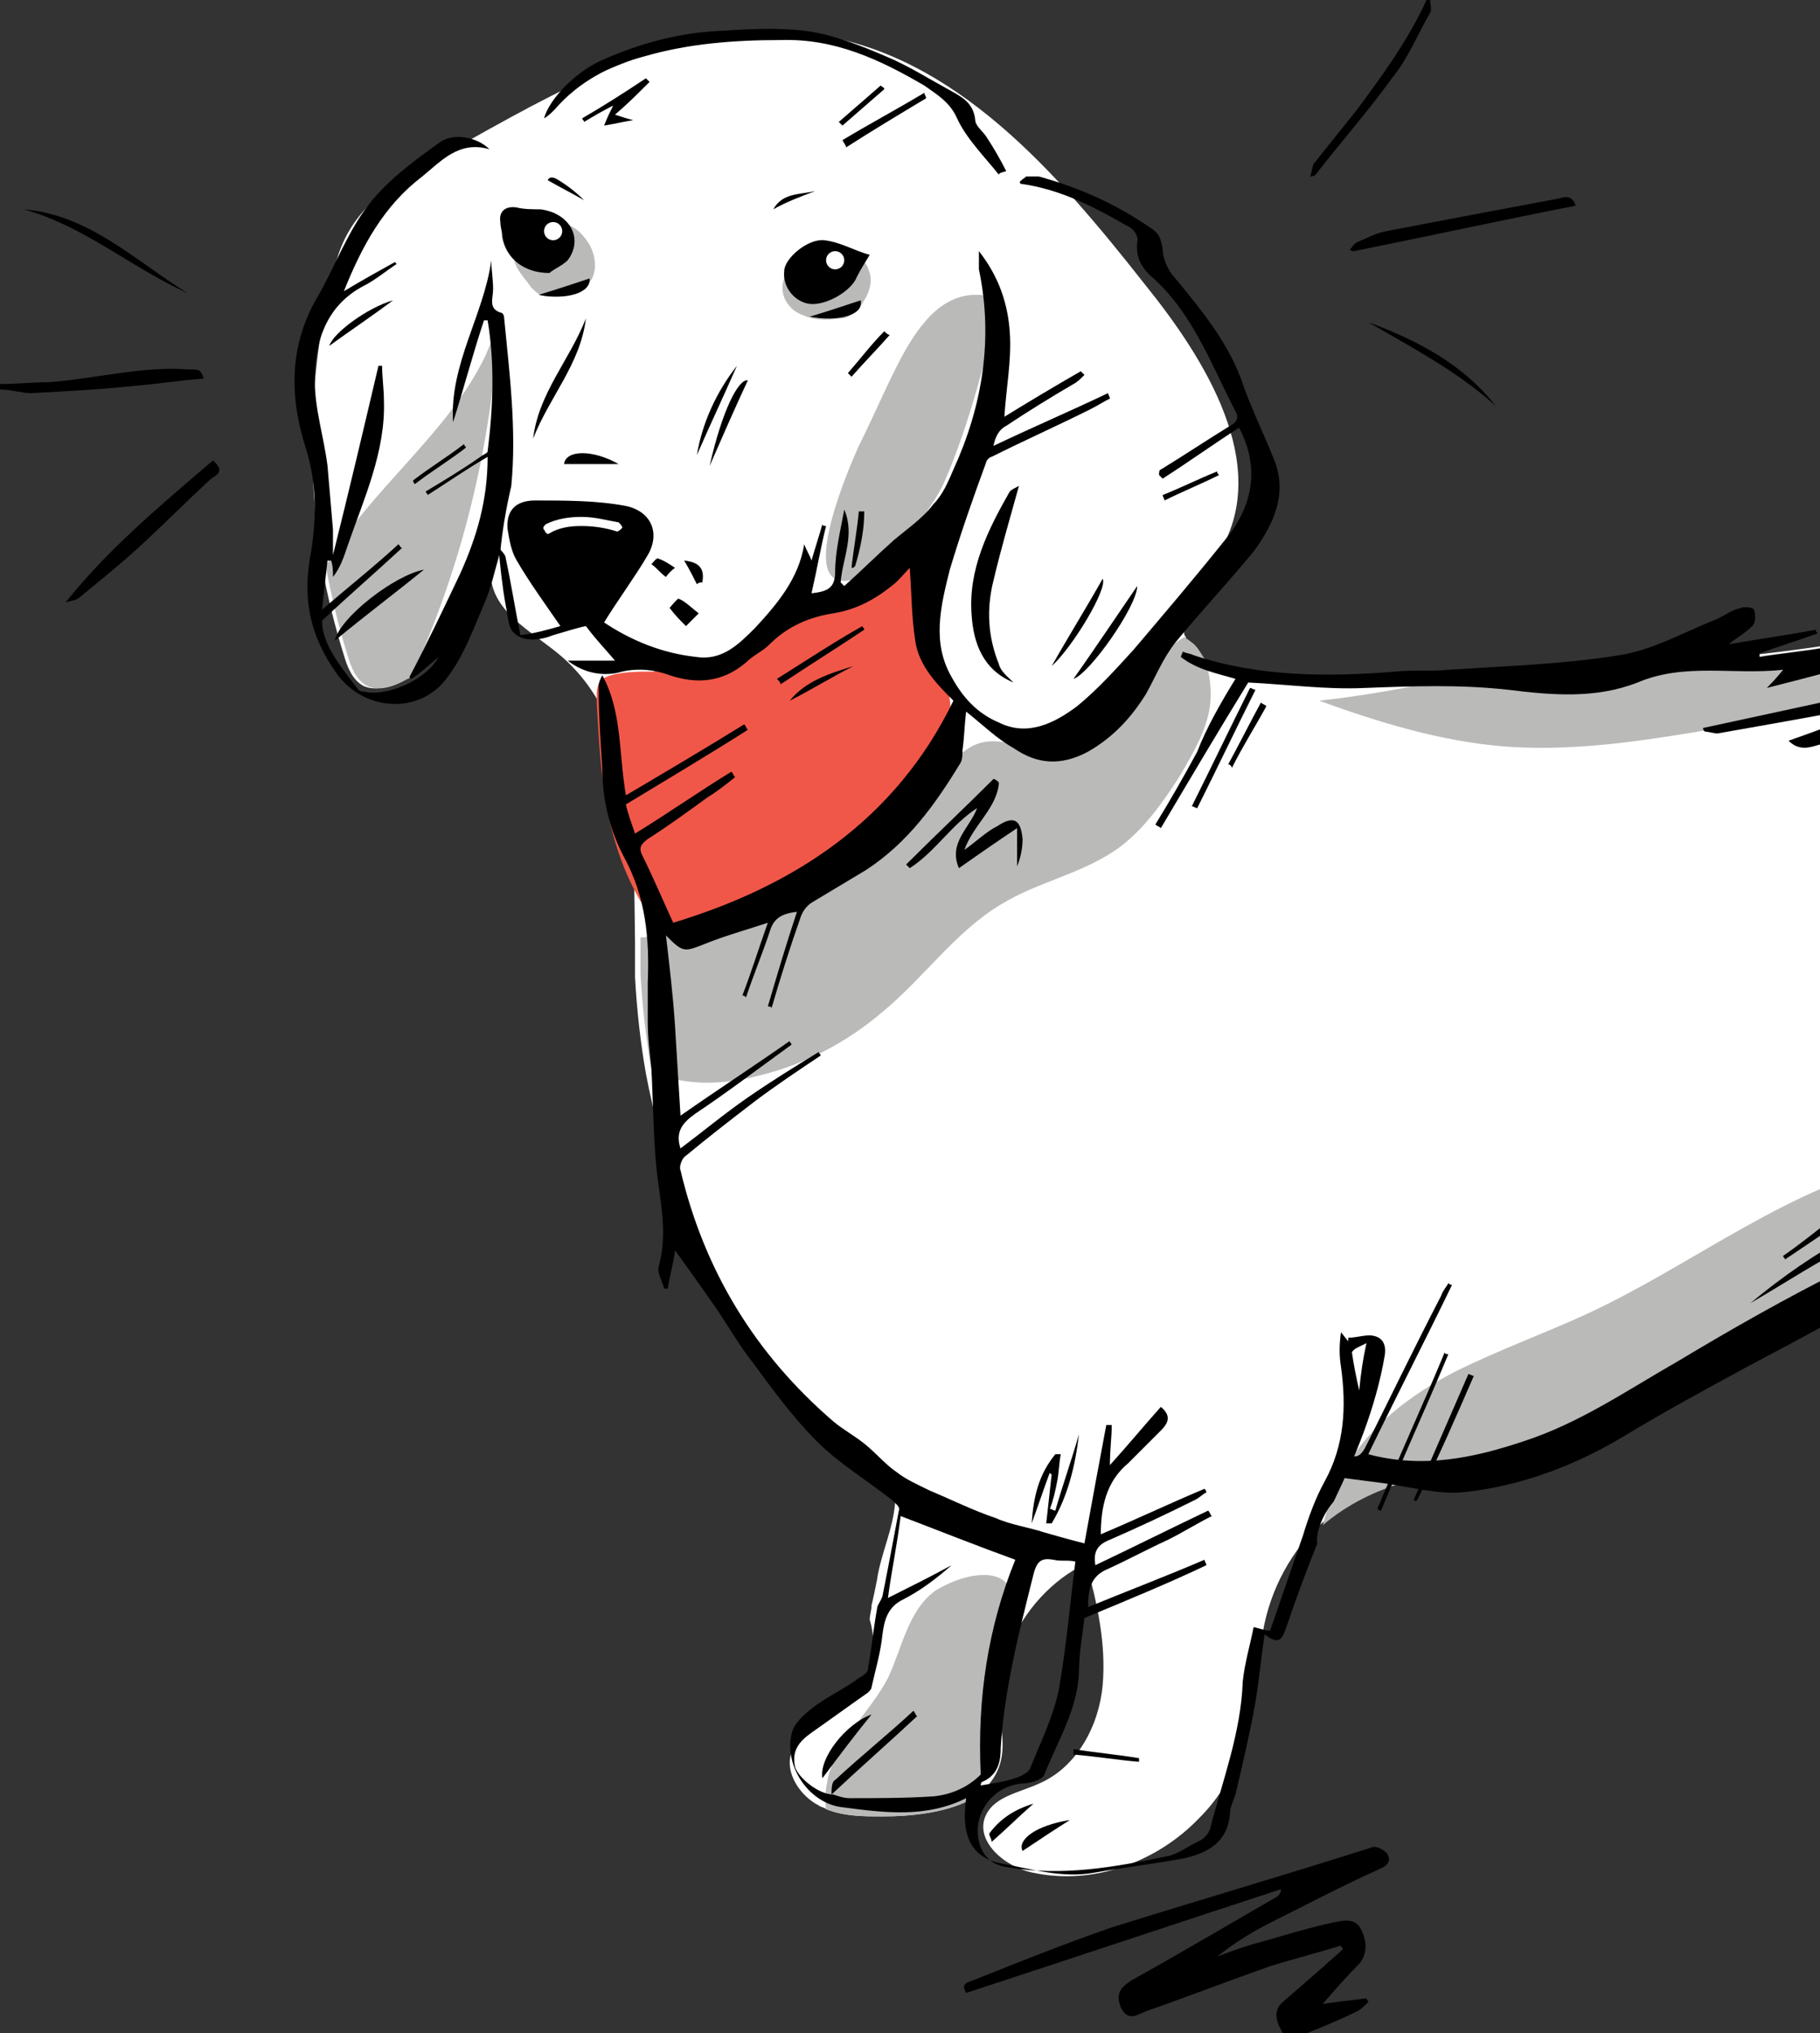 <svg width="137" height="153" viewBox="0 0 137 153" fill="none" xmlns="http://www.w3.org/2000/svg">
<rect x="0" y="0" width="137" height="153" fill="#333333" stroke="none"/>
<g clip-path="url(#clip0_13486_825)">
<path d="M258.041 52.46C251.193 60.541 242.701 69.308 232.155 68.623C217.363 67.801 209.693 49.583 195.722 44.241C192.435 43.009 188.874 42.598 185.313 42.324C181.889 42.05 178.465 42.05 175.041 42.187C172.438 42.324 169.836 42.461 167.234 42.872C158.742 43.967 150.524 46.296 142.169 47.803C131.623 49.72 120.94 50.405 110.257 50.679C105.6 50.816 100.806 50.816 96.149 50.953C94.232 50.953 91.903 50.679 90.397 49.583C89.986 49.309 89.575 48.898 89.438 48.351C89.301 48.214 89.301 47.94 89.164 47.803C88.616 45.474 90.671 43.419 91.903 41.365C95.601 34.927 90.808 27.12 86.151 21.367C79.576 13.011 71.906 4.108 61.36 2.601C52.184 1.232 43.418 6.026 35.337 10.546C30.954 13.011 26.708 14.792 25.338 19.586C23.284 26.983 23.01 34.927 24.243 42.598C24.654 44.926 25.201 47.118 25.886 49.309C26.16 50.268 26.571 51.227 27.393 51.638C28.352 52.049 29.447 51.638 30.406 51.09C30.543 51.09 30.543 50.953 30.68 50.953C33.419 49.172 35.611 46.707 36.98 43.694C37.391 46.296 40.268 47.666 42.322 49.446C48.075 54.514 47.664 63.007 47.801 70.814C47.801 71.773 47.801 72.595 47.801 73.554C47.938 76.019 48.212 78.485 48.623 80.814C50.951 93.141 57.662 104.647 67.524 112.454C67.524 112.591 67.387 112.728 67.387 113.002C67.25 115.057 66.291 116.975 66.017 118.892C65.88 119.577 65.743 120.262 65.606 120.81C65.606 121.221 65.469 121.495 65.469 121.906C66.154 124.097 65.469 126.837 63.689 128.343C62.182 129.576 60.127 130.124 59.58 131.905C59.032 133.411 60.264 135.192 61.634 135.877C61.771 136.014 62.045 136.014 62.182 136.151C63.552 136.699 64.921 136.699 66.428 136.699C68.619 136.699 71.085 136.425 73.002 135.466C73.961 134.918 74.783 134.096 75.194 133.001C75.742 131.494 75.331 129.987 75.194 128.343C75.194 128.206 75.194 128.07 75.194 127.933C75.194 126.563 75.468 125.193 76.015 123.823C77.111 121.221 79.166 118.892 81.768 117.659C82.59 120.673 83.275 123.686 83.001 126.837C82.727 129.85 81.083 133.001 78.207 134.233C76.7 134.918 74.92 135.192 74.235 136.562C73.276 138.48 75.605 140.534 77.796 140.945C82.316 141.904 87.109 140.123 90.26 136.836C90.945 136.151 91.492 135.466 92.04 134.644L94.916 123.96C95.19 120.81 96.56 117.659 98.751 115.331C102.587 111.496 107.654 110.4 112.859 110.263C112.859 110.263 114.365 110.263 115.461 110.263C119.296 107.66 123.268 105.743 127.651 103.688C131.075 101.086 134.499 99.031 138.745 97.25C138.882 97.113 139.019 97.113 139.293 97.113C140.252 96.018 141.211 94.922 142.306 93.826C148.333 88.621 157.098 88.21 165.042 88.895C171.069 89.306 177.232 90.265 183.122 91.497C186.82 92.319 190.518 93.141 194.079 94.237C195.449 94.648 196.955 95.059 197.777 96.291C197.914 96.566 198.051 96.702 198.188 96.976C198.599 97.935 198.599 98.894 198.462 99.853C198.051 105.606 195.038 111.085 190.244 114.372C189.148 115.194 187.642 116.427 188.326 117.659C188.463 118.07 188.874 118.344 189.285 118.618C192.572 120.399 196.818 119.44 199.557 117.112C202.434 114.783 203.94 111.222 205.036 107.66C205.584 105.88 206.132 103.825 207.912 103.003C208.049 103.003 208.186 102.866 208.186 102.866C209.556 102.455 211.062 103.003 212.295 103.825C216.815 106.839 218.596 113.413 216.404 118.344C215.856 119.44 215.171 120.536 215.034 121.769C214.761 125.604 220.787 127.111 223.663 124.645C226.539 122.043 226.95 117.796 227.224 113.961C227.224 113.276 227.361 112.454 227.361 111.77C227.635 106.839 227.909 101.907 228.32 96.976C228.32 96.291 228.457 95.47 228.183 94.785C227.635 92.593 225.307 91.361 223.526 89.991C218.048 85.745 216.541 78.348 215.445 71.499C215.308 70.951 215.171 70.266 215.171 69.582C215.171 68.897 215.308 68.349 215.993 68.349C217.226 68.212 218.459 68.897 219.691 69.445C227.361 73.417 236.675 75.198 244.756 72.184C253.111 69.582 259.548 61.089 258.041 52.46Z" fill="white"/>
<path d="M37.528 24.383C36.98 33.56 34.789 42.6 30.954 50.956C30.817 50.956 30.817 51.093 30.68 51.093C29.721 51.641 28.625 52.052 27.667 51.641C26.845 51.23 26.434 50.271 26.16 49.312C25.475 47.12 24.927 44.792 24.517 42.6C27.804 36.847 33.693 32.738 36.569 26.711L37.528 24.383Z" fill="#BABAB9"/>
<path d="M70.948 36.574C71.632 35.067 72.18 33.56 72.728 31.917C73.55 29.314 74.372 26.575 74.783 23.972C74.92 23.424 74.92 22.876 74.509 22.465C74.235 22.191 73.824 22.191 73.413 22.191C71.906 22.191 70.674 23.013 69.715 24.109C68.756 25.205 68.071 26.438 67.386 27.807C66.428 29.725 65.606 31.643 64.647 33.56C63.962 35.067 60.401 43.285 63.278 43.696C66.017 44.107 69.989 38.491 70.948 36.574Z" fill="#BABAB9"/>
<path d="M91.081 53.146C90.807 55.064 89.712 56.845 88.753 58.488C87.52 60.406 86.151 62.324 84.37 63.693C81.631 65.748 78.207 66.296 75.33 68.077C71.906 70.131 69.578 73.556 66.428 76.158C63.688 78.487 60.538 80.13 57.114 80.952C54.512 81.637 51.636 81.774 49.17 80.678C49.17 80.678 49.033 80.678 49.033 80.541C48.622 78.076 48.348 75.747 48.211 73.282C48.211 72.323 48.211 71.501 48.211 70.542C48.348 70.542 48.348 70.542 48.485 70.542C53.416 69.583 58.347 68.487 62.73 66.159C65.058 64.926 67.249 63.145 68.893 61.091C70.126 59.584 71.085 57.53 72.728 56.434C74.646 55.064 76.426 56.297 78.481 56.297C81.083 56.297 83 54.516 84.507 52.599C85.877 50.955 87.246 49.037 89.164 47.941C89.301 48.078 89.575 48.215 89.712 48.352C90.123 48.626 90.397 49.174 90.67 49.585C91.081 50.681 91.218 51.914 91.081 53.146Z" fill="#BABAB9"/>
<path d="M76.289 120.949C76.289 121.908 76.152 122.866 76.015 123.825C75.742 125.195 75.468 126.565 75.194 127.934C74.92 129.167 74.646 130.263 74.509 131.359C74.235 132.592 74.098 133.961 73.276 135.057C73.139 135.194 73.139 135.331 73.002 135.468C71.222 136.427 68.619 136.701 66.428 136.701C65.058 136.701 63.552 136.701 62.182 136.153C62.045 135.331 62.182 134.509 62.319 133.824C63.004 130.948 65.469 128.893 66.839 126.291C67.934 123.962 68.345 121.223 70.4 119.716C72.591 118.346 76.426 117.524 76.289 120.949Z" fill="#BABAB9"/>
<path d="M184.354 88.621C175.999 85.608 166.96 85.608 158.194 85.882C152.442 86.019 146.689 86.293 141.21 87.936C133.403 90.265 126.829 95.47 119.433 98.894C116.146 100.401 112.722 101.634 109.435 103.277C106.285 104.921 103.134 107.25 101.354 110.4C100.532 111.77 99.984 113.277 99.573 114.783C103.271 111.633 108.065 110.674 112.859 110.537C112.859 110.537 114.365 110.537 115.461 110.537C119.296 107.935 123.268 106.017 127.651 103.962C131.075 101.36 134.499 99.305 138.745 97.525C138.882 97.388 139.019 97.388 139.293 97.388C140.252 96.292 141.21 95.196 142.306 94.1C148.333 88.895 157.098 88.484 165.042 89.169C171.069 89.58 177.232 90.539 183.122 91.772C183.669 91.498 184.08 91.087 184.628 90.813C184.902 90.539 185.313 90.265 185.313 89.854C185.587 89.169 184.902 88.895 184.354 88.621Z" fill="#BABAB9"/>
<path d="M45.609 60.404C46.157 63.417 47.116 66.294 48.896 68.896C49.17 69.307 49.581 69.718 49.992 69.992C50.814 70.266 51.773 69.718 52.457 69.307C54.923 67.938 57.936 67.527 60.401 66.157C61.634 65.472 62.73 64.65 63.825 63.691C66.154 61.637 68.345 59.308 70.126 56.843C70.811 56.021 71.359 55.062 71.496 53.966C71.769 52.185 70.811 50.542 70.263 48.898C69.578 46.296 69.989 43.282 69.167 40.68C66.976 42.871 64.647 44.926 61.634 45.748C60.675 46.022 59.58 46.022 58.621 46.57C57.936 46.98 57.525 47.528 56.977 48.076C55.608 49.309 53.69 50.131 51.773 50.405C50.951 50.542 50.129 50.405 49.17 50.542C48.075 50.542 46.568 50.542 45.609 50.953C44.787 51.364 44.924 52.185 44.924 53.007C45.061 55.473 45.198 57.938 45.609 60.404Z" fill="#F15748"/>
<path d="M38.624 18.492C38.487 19.177 38.761 19.999 39.172 20.547C39.446 20.957 39.72 21.231 39.994 21.642C40.131 21.779 40.404 22.053 40.678 22.19C40.952 22.327 41.226 22.327 41.5 22.327C42.596 22.327 43.692 22.053 44.377 21.231C44.65 20.957 44.787 20.41 44.787 19.999C44.787 19.04 44.377 18.218 43.692 17.533C43.007 16.848 42.048 16.574 41.089 16.574" fill="#BABAB9"/>
<path d="M59.58 19.862C59.306 20.41 58.895 20.958 58.895 21.643C58.895 22.601 59.58 23.423 60.401 23.697C61.223 24.108 62.182 24.108 63.141 23.971C63.415 23.971 63.552 23.971 63.825 23.834C64.099 23.697 64.236 23.56 64.51 23.286C65.195 22.601 65.743 21.506 65.469 20.547C65.332 20.136 65.195 19.725 64.784 19.451C64.099 18.903 63.004 19.314 62.182 19.177" fill="#BABAB9"/>
<path d="M0 28.902C1.233 28.902 2.465 28.765 3.698 28.765C7.259 28.491 10.683 27.533 14.244 27.806C15.066 27.806 15.066 27.806 15.34 28.491C13.559 28.628 11.779 28.902 10.135 29.039C7.533 29.313 4.931 29.45 2.328 29.587C1.644 29.587 0.822 29.313 0 29.313C0 29.039 0 29.039 0 28.902Z" fill="black"/>
<path d="M101.628 18.767C101.765 18.63 101.902 18.356 102.176 18.219C102.86 17.945 103.545 17.534 104.367 17.397C108.613 16.575 112.996 15.754 117.379 14.932C117.79 14.795 118.337 14.658 118.611 15.48C112.996 16.575 107.38 17.808 101.902 18.904C101.628 18.904 101.628 18.767 101.628 18.767Z" fill="black"/>
<path d="M16.025 34.656C16.983 35.478 16.299 35.752 15.888 36.026C13.97 37.807 12.19 39.587 10.409 41.231C9.04 42.464 7.533 43.697 6.026 44.929C5.752 45.203 5.342 45.203 4.931 45.34C8.218 41.231 12.19 37.944 16.025 34.656Z" fill="black"/>
<path d="M107.654 0C107.654 0.274 107.791 0.685 107.654 0.959C106.695 2.603 106.011 4.383 104.778 5.89C102.997 8.355 100.943 10.684 99.025 13.149C99.025 13.149 98.888 13.287 98.615 13.287C98.751 13.012 98.751 12.602 98.888 12.328C99.984 10.958 101.08 9.588 102.176 8.218C104.093 5.616 106.011 3.013 107.38 0C107.38 0 107.517 0 107.654 0Z" fill="black"/>
<path d="M1.781 15.754C6.711 16.165 10.135 19.589 14.107 22.055C9.861 20.137 6.3 16.987 1.781 15.754Z" fill="black"/>
<path d="M112.585 30.547C109.709 27.944 106.284 26.164 102.997 24.246C106.695 25.616 110.119 27.396 112.585 30.547Z" fill="black"/>
<path d="M52.594 46.162C52.184 46.573 51.91 46.847 51.636 47.121C51.225 46.71 50.814 46.299 50.403 45.751C50.403 45.751 51.088 44.929 51.088 45.066C51.499 45.203 51.91 45.614 52.594 46.162Z" fill="black"/>
<path d="M50.814 42.736C50.403 43.01 50.129 43.421 50.129 43.421C49.718 43.147 49.444 42.736 49.033 42.462C49.17 42.325 49.444 41.914 49.581 42.051C49.992 42.188 50.403 42.462 50.814 42.736Z" fill="black"/>
<path d="M52.458 43.968C52.184 43.42 51.91 42.872 51.499 42.188C52.868 42.325 53.005 43.009 52.868 43.831C52.731 43.831 52.594 43.831 52.458 43.968Z" fill="black"/>
<path d="M43.966 15.068C43.007 14.52 42.185 14.109 41.226 13.561C41.363 13.287 41.637 13.287 42.048 13.561C42.733 13.972 43.418 14.52 43.966 15.068C44.103 15.068 44.103 15.068 43.966 15.068Z" fill="black"/>
<path d="M175.178 42.324C174.082 43.283 172.849 44.105 171.617 44.79C168.466 46.433 164.905 47.255 161.344 48.214C150.25 50.954 139.019 53.145 127.788 55.063C122.857 55.885 117.926 56.569 112.996 56.159C108.339 55.748 103.819 54.378 99.299 52.734C102.997 52.323 106.695 51.639 110.256 50.817C120.94 50.543 131.623 49.858 142.169 47.94C150.524 46.433 158.879 44.105 167.234 43.009C169.973 42.598 172.575 42.324 175.178 42.324Z" fill="#BABAB9"/>
<path d="M95.327 122.453L95.19 122.864C95.19 122.727 95.327 122.59 95.327 122.453Z" fill="#BABAB9"/>
<path d="M193.942 91.774C189.148 90.13 184.217 89.309 179.15 88.898C175.862 88.624 172.438 88.761 169.151 88.761C164.631 88.898 160.112 89.172 155.592 89.446C153.674 89.583 151.757 89.72 150.113 90.404C146.141 91.911 142.306 93.692 138.608 95.609C134.499 97.664 130.39 99.993 126.281 102.458C122.446 104.65 118.885 107.115 114.639 108.485C110.941 109.718 107.106 110.54 102.997 109.444C105.052 105.198 107.243 100.951 109.298 96.705C109.161 96.705 109.024 96.568 109.024 96.568C108.887 96.842 108.613 97.116 108.476 97.527C106.558 101.225 104.778 104.924 102.86 108.759C102.586 109.307 102.313 109.718 101.765 109.581C101.354 110.129 101.08 110.677 100.943 111.225H101.08C102.176 111.362 103.134 111.498 104.23 111.635C106.148 111.909 108.202 112.457 109.983 112.32C114.228 111.909 118.337 110.403 122.035 108.211C125.186 106.293 128.473 104.513 131.76 102.732C134.088 101.499 136.417 100.267 138.608 99.034C141.21 97.527 143.676 95.746 146.278 94.24C147.785 93.281 149.154 92.048 151.072 91.911C154.359 91.637 157.646 91.226 161.07 90.815C163.536 90.541 166.001 89.857 168.466 89.72C172.575 89.583 176.821 89.583 180.93 89.857C183.669 89.994 186.409 90.678 189.148 91.226C191.066 91.637 192.846 92.048 194.764 92.459C194.49 92.048 194.216 91.911 193.942 91.774Z" fill="black"/>
<path d="M100.395 113.002C102.039 109.578 103.545 106.017 104.23 102.044C104.367 101.222 104.093 100.675 103.408 100.538C102.86 100.401 102.176 100.675 101.491 100.675C101.491 100.812 101.491 100.949 101.491 100.949L100.943 100.264C100.806 101.222 100.806 102.044 100.943 102.866C101.354 105.88 101.217 108.756 99.71 111.496C99.025 112.728 98.478 114.235 98.067 115.605C97.245 117.933 96.423 120.399 95.601 122.727C95.327 122.727 94.916 122.59 94.369 122.453C94.095 123.823 93.684 125.193 93.547 126.563C93.41 130.398 92.04 133.959 91.082 137.658C90.945 138.069 90.534 138.479 90.123 138.616C89.301 139.027 88.616 139.575 87.794 139.712C83.822 140.534 79.987 141.219 75.878 140.534C74.92 140.397 74.235 139.986 73.824 139.027C73.002 136.836 74.509 134.507 76.837 134.233C77.522 134.233 78.481 133.959 78.618 133.548C79.576 131.083 81.083 128.754 81.22 125.878C81.22 124.371 81.494 123.001 81.631 121.769C84.918 120.399 87.931 119.166 90.808 117.796C90.808 117.659 90.671 117.522 90.671 117.385C87.794 118.618 84.918 119.714 81.905 120.947C81.905 119.714 82.042 118.618 83.412 118.07C84.918 117.385 86.425 116.564 87.931 115.879C89.027 115.331 90.123 114.646 91.218 114.098C91.082 113.961 91.082 113.824 90.945 113.687C88.068 115.057 85.329 116.427 82.453 117.796C82.316 116.975 82.453 116.29 83.548 115.879C85.74 114.92 87.794 113.961 89.986 112.865C90.26 112.728 90.534 112.454 90.808 112.317C90.808 112.18 90.671 112.043 90.671 112.043C88.068 113.139 85.466 114.372 82.864 115.468C82.864 113.413 83.275 111.496 84.918 110.126C85.74 109.304 86.562 108.482 87.383 107.66C87.931 107.112 88.205 106.564 87.383 105.88C86.151 107.249 84.918 108.756 83.548 110.263C83.548 109.03 83.685 108.208 83.685 107.249C83.548 107.249 83.412 107.249 83.275 107.249C82.727 110.126 82.179 113.139 81.631 116.153C80.535 115.879 79.576 115.605 78.618 115.331C77.385 114.92 76.152 114.783 74.92 114.235C73.276 113.687 71.632 112.865 69.989 112.18C69.167 111.77 68.208 111.359 67.524 110.811C66.702 110.263 66.017 109.441 65.195 108.756C64.373 108.071 63.552 107.66 62.73 106.975C56.84 101.907 53.005 95.607 51.225 88.073C51.088 87.799 51.362 87.114 51.636 86.977C53.279 85.608 55.06 84.238 56.84 82.868C58.484 81.635 60.127 80.539 61.771 79.444C61.771 79.307 61.634 79.307 61.634 79.17C59.853 80.266 58.073 81.361 56.292 82.594C54.512 83.827 52.868 85.197 51.225 86.429C50.814 85.197 51.362 84.512 52.321 83.827C54.786 82.183 57.114 80.402 59.58 78.622C59.58 78.485 59.443 78.485 59.443 78.348C56.703 80.266 53.964 82.046 51.225 83.964C51.088 81.772 50.951 79.444 50.814 77.252C50.677 75.061 50.403 72.732 50.129 70.403C51.499 71.773 51.499 71.636 53.279 70.951C54.649 70.403 56.156 69.992 57.799 69.445C57.114 71.362 56.566 73.143 55.882 74.924C56.019 74.924 56.019 74.924 56.156 75.061C56.703 73.417 57.388 71.773 57.936 70.129C58.21 69.171 58.758 68.76 59.99 68.623C59.169 71.088 58.484 73.417 57.799 75.745C57.936 75.745 58.073 75.745 58.073 75.882C58.758 73.554 59.443 71.362 60.264 69.034C60.401 68.623 60.675 68.212 61.086 67.938C62.456 67.116 63.825 66.294 65.195 65.472C68.345 63.418 70.4 60.541 72.317 57.391C72.454 57.117 72.454 56.706 72.454 56.432C72.591 55.473 72.591 54.651 72.728 53.556C74.098 54.651 75.057 55.61 76.289 56.295C78.07 57.528 79.85 57.665 81.905 56.569C83.822 55.473 85.192 53.966 86.288 52.186C86.972 50.953 87.52 49.583 88.479 48.35C90.397 46.022 92.451 43.83 94.369 41.502C95.875 39.447 96.971 37.119 95.875 34.516C95.053 32.462 94.095 30.544 93.41 28.489C92.314 25.613 90.397 23.284 88.479 20.956C87.931 20.408 87.52 19.449 87.52 18.764C87.383 17.942 87.246 17.531 86.562 17.12C83.959 15.34 81.22 14.107 78.207 13.285C77.933 13.285 77.659 13.285 77.248 13.285C76.7 13.696 76.7 13.696 76.837 13.833C79.85 14.244 82.453 15.614 85.055 17.12C85.329 17.257 85.74 17.805 85.603 18.216C85.466 19.449 86.014 20.271 86.836 20.956C89.849 23.695 91.218 27.53 92.999 30.955C93.273 31.366 93.136 31.777 92.588 32.051C90.808 33.146 89.164 34.242 87.383 35.338C87.246 35.338 87.246 35.612 87.246 35.749L87.52 36.023C89.438 34.79 91.355 33.42 93.273 32.188C94.916 35.338 94.232 38.214 92.177 40.68C89.986 43.419 87.657 46.159 85.329 48.898C83.959 50.405 82.59 51.912 81.083 53.145C79.439 54.377 77.385 55.473 75.194 54.377C73.55 53.693 72.454 52.46 71.632 50.953C70.126 48.35 70.811 45.611 71.496 42.871C72.317 40.132 73.276 37.393 74.235 34.79C74.235 34.653 74.509 34.379 74.646 34.379C77.111 33.146 79.576 32.051 82.042 30.818C82.59 30.544 83.001 30.27 83.548 29.996C83.548 29.859 83.412 29.722 83.412 29.585C80.535 30.955 77.659 32.188 74.783 33.557C74.92 32.872 75.194 32.325 75.741 32.051C77.385 30.955 79.166 29.859 80.809 28.9C81.083 28.763 81.357 28.489 81.631 28.215C81.494 28.078 81.494 28.078 81.357 27.941C79.439 29.037 77.385 30.27 75.605 31.366C75.741 29.174 76.152 27.119 76.015 25.065C75.878 22.873 75.194 20.819 73.687 18.901C73.687 19.586 73.687 19.86 73.687 20.271C74.783 25.476 73.961 30.544 71.769 35.338C71.359 36.297 70.948 37.256 70.263 37.941C69.441 39.036 68.208 39.858 67.25 40.68C66.017 41.776 64.784 43.008 63.552 44.104C63.415 43.967 63.415 43.967 63.278 43.83C63.415 42.05 64.373 40.269 63.552 38.351C63.278 39.858 62.867 41.502 62.867 43.008C62.867 44.241 62.319 44.515 61.086 44.652C61.497 42.871 61.771 41.228 62.182 39.584C62.045 39.584 61.908 39.584 61.908 39.447C61.634 40.406 61.36 41.228 61.086 42.187C60.949 41.776 60.675 41.365 60.538 40.954C60.127 43.556 58.484 45.474 56.84 47.255C55.608 48.487 54.375 49.72 52.458 49.446C49.855 49.172 47.527 48.214 45.472 46.844C46.568 45.063 47.801 43.419 48.759 41.776C49.718 40.132 49.033 38.488 47.116 38.078C44.924 37.666 42.596 37.666 40.268 37.666C38.761 37.666 38.076 38.488 38.213 39.858C38.35 40.68 38.487 41.502 38.898 42.187C39.857 43.83 40.952 45.337 42.185 47.118C41.226 47.392 40.268 47.666 39.172 47.803C38.761 45.748 38.487 43.967 38.076 42.05C38.076 41.776 37.802 41.502 37.528 41.228C37.665 42.735 37.802 44.104 38.076 45.611C38.213 46.159 38.213 46.844 38.487 47.392C39.035 48.214 40.268 48.35 41.637 47.803C42.596 47.529 43.418 47.255 44.103 47.118C44.924 48.214 45.609 48.898 46.294 49.72H42.733C43.966 50.679 45.472 50.953 46.842 50.542C48.075 50.268 49.307 50.405 50.403 50.816C52.458 51.501 54.375 51.364 56.156 49.857C56.703 49.309 57.388 49.035 57.936 48.487C59.306 47.118 60.949 46.433 62.73 46.159C64.373 45.885 65.743 45.2 67.113 44.104C67.66 43.693 68.071 43.145 68.482 42.735C68.619 44.652 68.619 46.433 68.893 48.214C69.167 50.131 70.537 51.501 71.769 52.734C67.387 61.774 59.717 66.705 50.677 69.445C49.855 67.664 49.17 66.02 48.349 64.376C48.075 63.829 48.212 63.555 48.759 63.144C50.266 62.185 51.773 61.089 53.279 59.993C53.964 59.582 54.649 59.035 55.334 58.487C55.197 58.35 55.197 58.213 55.06 58.076C52.594 59.582 50.266 61.226 47.801 62.733C47.527 61.911 47.253 61.226 47.116 60.541C50.266 58.624 53.279 56.843 56.292 54.925C56.156 54.788 56.156 54.651 56.019 54.514C53.142 56.295 50.129 58.076 47.116 59.856C46.568 56.706 46.842 53.556 45.335 50.816C45.198 51.09 45.061 51.364 45.061 51.638C45.061 53.693 45.198 55.747 45.335 57.802C45.335 60.13 45.883 62.459 46.979 64.513C48.623 67.527 48.896 70.677 48.759 73.965C48.759 74.924 48.759 75.882 48.759 76.841C48.759 78.074 48.896 79.17 49.033 80.402C49.17 83.005 49.17 85.608 49.444 88.21C49.718 90.538 50.266 92.867 49.581 95.333C49.444 95.743 49.855 96.428 49.992 96.976C50.129 96.976 50.129 96.976 50.266 96.976C50.403 96.017 50.677 95.196 50.814 94.1C51.91 95.607 52.868 96.976 53.827 98.346C54.786 99.716 55.608 101.223 56.703 102.592C58.21 104.647 59.717 106.701 61.497 108.482C63.141 110.126 65.195 111.359 67.113 112.865C67.387 113.139 67.797 113.413 67.66 113.687C67.25 115.879 66.839 118.07 66.428 120.125C66.291 120.536 66.017 120.81 66.017 121.084C65.743 122.59 65.606 124.097 65.332 125.604C65.332 125.878 64.921 126.152 64.647 126.289C63.552 127.111 62.319 127.658 61.223 128.48C60.538 129.028 59.717 129.713 59.58 130.535C59.032 133 60.949 135.74 63.415 136.014C66.565 136.425 69.715 136.836 72.728 135.329C72.317 138.205 73.139 139.849 75.468 140.26C77.659 140.671 79.987 141.356 82.316 140.945C84.644 140.534 86.972 140.26 89.164 139.849C90.945 139.438 92.451 138.616 92.588 136.425C92.588 136.014 92.862 135.466 92.999 135.055C93.547 132.727 94.095 130.398 94.506 128.069C94.779 126.426 94.916 124.919 95.19 123.001C96.423 123.96 96.56 123.138 96.834 122.453C97.519 120.399 98.341 118.207 99.162 116.153C99.025 115.331 99.573 113.961 100.395 113.002ZM102.86 101.086C102.586 102.318 102.45 103.277 102.313 104.647C102.039 103.414 101.902 102.729 101.765 101.77C101.902 101.496 102.313 101.359 102.86 101.086ZM79.302 117.385C79.85 117.522 80.398 117.385 80.946 117.522C80.535 120.81 80.261 123.96 79.713 127.111C79.302 129.165 78.344 131.083 77.522 133.137C77.385 133.411 76.837 133.685 76.426 133.822C75.605 134.096 74.646 134.233 73.824 134.37C73.824 134.37 73.824 134.096 73.961 134.096C75.194 133.548 75.331 132.453 75.331 131.494C75.605 127.111 76.7 122.864 77.796 118.481C78.07 117.385 78.481 117.248 79.302 117.385ZM70.263 135.192C68.208 135.329 66.017 135.329 63.962 135.329C63.552 135.329 63.141 135.192 62.73 135.055C61.634 135.055 60.127 133.822 59.853 133C59.58 131.768 60.127 131.083 61.086 130.398C62.456 129.439 63.962 128.343 65.332 127.385C65.469 127.248 65.606 127.111 65.606 126.974C65.88 125.741 66.291 124.371 66.428 123.001C66.565 121.906 66.839 120.947 67.934 120.399C69.304 119.714 70.537 118.755 71.632 117.796C70.126 118.618 68.482 119.44 66.839 120.262C67.113 118.207 67.524 116.29 67.797 114.098C70.674 115.194 73.413 116.29 76.426 117.385C74.372 122.453 73.55 127.795 73.824 133.548C72.865 134.507 71.632 135.055 70.263 135.192Z" fill="black"/>
<path d="M92.999 51.091C91.629 50.68 90.123 50.406 88.89 49.447C88.89 49.31 89.027 49.173 89.027 49.036C89.301 49.173 89.575 49.173 89.849 49.31C94.779 50.954 99.984 50.954 105.052 50.543C106.284 50.406 107.654 50.543 109.024 50.406C113.27 50.132 117.652 49.995 121.898 49.31C124.501 48.9 126.829 47.53 129.294 46.571C129.842 46.297 130.39 45.886 131.075 45.749C131.349 45.612 132.034 45.749 132.034 45.886C132.171 46.297 132.171 46.845 131.897 47.119C131.349 47.667 130.801 47.941 130.116 48.489C132.445 48.078 134.499 47.804 136.691 47.393C136.691 47.53 136.691 47.53 136.828 47.667C135.321 48.215 133.951 48.626 132.445 49.173C132.445 49.31 132.445 49.31 132.445 49.447C134.088 49.173 135.595 49.036 137.238 48.763C140.526 48.078 143.676 47.256 146.963 46.434C149.291 45.886 151.483 45.201 153.811 44.79C157.235 44.105 160.796 43.421 164.357 42.873C168.877 42.188 173.397 41.366 178.054 40.955C185.998 40.27 193.805 41.229 201.064 44.927C203.803 46.297 205.584 48.489 207.638 50.543C209.282 52.187 211.062 53.694 211.884 55.885C212.158 56.433 212.158 57.118 212.432 57.94C212.158 57.803 212.021 57.666 212.021 57.666C211.473 55.2 209.419 53.694 207.912 52.05C205.173 49.173 202.16 46.434 198.188 45.475C197.64 45.338 196.818 45.475 196.27 45.612C193.12 46.571 189.833 47.53 186.683 48.489C186.546 48.489 186.409 48.352 186.272 48.078C189.696 47.119 193.12 46.023 196.407 45.064C196.407 44.927 196.407 44.927 196.407 44.79C194.627 44.379 192.983 43.694 191.202 43.421C186.409 42.736 181.478 42.462 176.547 43.01C168.603 43.968 160.659 45.338 152.852 47.119C149.565 47.804 146.278 48.352 143.128 49.173C139.704 49.995 136.28 50.954 132.993 51.776C133.266 51.502 133.677 51.091 134.225 50.406C130.39 50.817 126.829 49.858 123.268 51.365C120.118 52.598 116.831 52.324 113.544 51.913C109.845 51.502 106.284 51.639 102.723 51.776C99.847 51.913 96.834 51.502 93.958 51.365C91.766 54.926 89.575 58.625 87.383 62.323C87.246 62.186 87.109 62.186 86.972 62.049C88.068 60.268 89.164 58.351 90.123 56.57C90.807 54.789 91.903 52.872 92.999 51.091Z" fill="black"/>
<path d="M37.665 41.504C37.254 42.874 36.98 44.244 36.432 45.477C35.611 47.394 34.926 49.312 33.693 50.956C31.639 53.832 27.393 53.558 25.338 50.681C23.284 47.805 22.736 44.929 23.421 41.504C23.832 38.902 23.832 36.299 23.01 33.697C21.777 29.861 21.777 26.026 23.832 22.465C25.201 20.136 26.16 17.397 27.804 15.342C29.173 13.562 31.228 12.055 33.145 10.685C34.104 10 35.885 10.274 36.843 11.233C34.515 10.548 33.145 12.192 31.776 13.288C28.899 15.479 27.256 18.493 25.886 21.917C27.256 21.095 28.488 20.41 29.721 19.725L29.858 19.862C29.036 20.41 28.215 21.095 27.393 21.506C24.517 23.013 23.695 25.752 23.695 28.629C23.695 30.82 24.38 32.875 24.654 35.066C24.791 36.71 24.927 38.217 25.064 39.861C25.064 40.408 25.064 40.956 25.064 41.778C26.297 36.847 27.393 32.19 28.488 27.533C28.625 27.533 28.625 27.533 28.762 27.533C28.762 28.355 28.899 29.314 28.899 30.135C29.036 33.971 27.393 37.532 26.16 41.093C25.886 41.915 25.612 42.737 25.064 43.422C25.064 43.011 25.064 42.6 24.927 42.189C24.791 42.189 24.791 42.189 24.654 42.189C24.517 43.422 24.38 44.518 24.243 45.888C26.297 44.107 28.215 42.6 29.995 40.956C30.132 41.093 30.132 41.23 30.269 41.23C28.352 43.011 26.434 44.655 24.243 46.709C24.243 48.49 25.612 50.134 26.982 51.914C27.119 52.051 27.256 52.051 27.393 52.051C29.036 52.462 32.05 51.229 33.008 49.449C32.187 50.134 31.639 50.681 30.954 51.093L30.817 50.956C32.187 48.353 33.419 45.751 34.652 43.148C35.885 40.408 36.706 37.669 36.706 34.382C35.063 35.34 33.693 36.299 32.187 37.258C32.187 37.121 32.05 37.121 32.05 36.984C33.419 36.162 34.789 35.34 36.159 34.382C36.295 34.245 36.706 34.108 36.706 33.971C37.117 30.683 37.254 27.396 36.706 24.109C36.569 24.109 36.432 24.109 36.432 24.109C35.611 26.574 34.926 29.177 34.104 31.779C33.83 27.396 36.432 23.698 36.98 19.588C36.98 20.273 37.117 20.958 37.117 21.78C37.117 22.465 36.706 23.287 37.802 23.561C37.802 23.561 37.939 23.698 37.939 23.835C38.35 28.081 38.898 32.327 38.487 36.573C38.076 38.354 37.802 39.998 37.665 41.504C37.665 41.504 37.665 41.641 37.665 41.504Z" fill="black"/>
<path d="M96.423 142.179C88.479 144.782 80.672 147.384 72.728 149.987C72.454 149.439 72.454 149.302 73.276 149.028C76.7 147.658 80.124 146.288 83.685 145.055C90.26 143.001 96.834 141.083 103.271 139.029C103.545 138.892 104.093 139.166 104.367 139.44C104.778 139.987 104.504 140.398 103.819 140.672C101.08 141.905 98.478 143.275 95.738 144.645C94.369 145.329 92.999 146.151 91.629 147.247C92.725 146.836 93.821 146.425 94.916 146.151C96.834 145.603 98.615 145.055 100.532 144.645C101.217 144.508 102.039 144.371 102.45 145.192C102.86 146.014 102.997 146.973 102.313 147.795C101.354 148.754 100.395 149.85 99.573 150.808C100.532 150.671 101.628 150.534 102.86 150.397C102.86 150.534 102.997 150.534 102.997 150.671C102.724 150.945 102.45 151.219 102.176 151.356C100.806 152.041 99.436 152.589 98.067 153.137C97.656 153.274 96.697 153.274 96.56 153C96.149 152.315 95.738 151.356 96.56 150.671C97.656 149.713 98.615 148.891 99.71 147.932C100.121 147.521 100.669 147.11 101.08 146.699C101.08 146.562 100.943 146.562 100.943 146.425C99.162 146.973 97.519 147.384 95.738 147.932C92.588 149.028 89.438 150.26 86.288 151.356C85.603 151.63 84.918 152.178 84.37 151.082C83.959 149.987 84.37 149.576 85.192 149.028C88.89 146.973 92.588 144.782 96.149 142.727C96.423 142.453 96.423 142.316 96.423 142.179Z" fill="black"/>
<path d="M128.199 54.788C133.266 53.692 138.334 52.597 143.402 51.501C144.087 51.364 144.908 51.09 145.593 51.09C146.004 51.09 146.415 51.227 146.826 51.364C146.552 51.638 146.415 52.049 146.004 52.186C143.95 53.008 141.758 53.829 139.567 54.651C139.704 54.788 139.841 54.788 139.841 54.788C140.526 54.788 141.484 54.514 141.758 55.61C142.032 56.706 141.073 56.98 140.389 57.391C139.978 57.665 139.567 57.802 139.019 57.938C139.841 57.254 140.526 56.569 141.347 56.021C141.347 55.884 141.21 55.747 141.21 55.61C140.115 55.747 138.882 55.884 137.786 55.884C136.827 55.884 135.732 56.843 134.636 55.747C136.964 54.925 139.156 54.103 141.347 53.281C141.347 53.145 141.347 53.145 141.347 53.008C140.389 53.145 139.43 53.418 138.471 53.555C135.458 54.103 132.445 54.651 129.294 55.199C129.021 55.199 128.61 55.062 128.336 55.062C128.199 54.925 128.199 54.925 128.199 54.788Z" fill="black"/>
<path d="M75.194 13.151C74.098 11.781 72.728 10.412 72.043 8.905C71.496 7.672 70.537 7.124 69.578 6.439C66.291 4.522 62.867 2.878 58.758 3.015C55.197 3.015 51.773 3.289 48.485 4.248C45.883 4.933 43.555 6.165 41.774 8.22C41.5 8.494 41.226 8.768 40.952 8.905C41.363 7.398 43.418 5.343 45.335 4.522C48.075 3.289 51.088 2.467 54.101 2.33C56.292 2.193 58.484 2.056 60.675 2.33C62.73 2.604 64.784 3.426 66.702 4.248C68.345 4.933 69.852 5.891 71.359 6.713C72.317 7.261 73.276 7.672 73.413 9.042C73.413 9.453 73.961 9.864 74.235 10.274C74.783 11.096 75.331 12.055 75.741 12.877C75.331 13.014 75.194 13.014 75.194 13.151Z" fill="black"/>
<path d="M41.363 20.547C39.446 20.547 38.076 19.451 37.802 17.807C37.802 17.396 37.665 17.122 37.665 16.712C37.528 15.89 38.076 15.479 38.898 15.616C39.446 15.753 40.131 15.753 40.678 15.753C42.87 16.027 43.966 17.944 42.733 19.588C42.322 19.999 41.637 20.273 41.363 20.547Z" fill="black"/>
<path d="M65.469 19.175C65.058 19.86 64.784 20.271 64.51 20.819C64.099 21.914 62.182 23.01 60.949 22.873C59.853 22.736 58.895 21.64 59.032 20.408C59.032 19.449 60.812 17.942 62.045 18.079C63.278 18.216 64.373 18.901 65.469 19.175Z" fill="black"/>
<path d="M76.289 51.364C73.961 50.405 73.276 48.35 73.139 46.295C72.865 42.871 74.372 39.858 76.015 36.981C76.152 36.844 76.426 36.707 76.7 36.57C76.015 39.036 75.331 41.364 74.783 43.693C74.235 45.885 74.372 47.939 75.194 49.994C75.331 50.542 75.878 50.953 76.289 51.364Z" fill="black"/>
<path d="M75.193 58.899C75.056 60.817 73.276 62.049 72.591 63.967C73.55 63.282 74.235 62.597 75.056 62.186C76.289 61.364 76.837 61.638 76.974 63.145C76.974 63.83 76.837 64.515 76.563 65.2C76.563 64.378 76.563 63.556 76.563 62.323C74.919 63.419 73.55 64.378 72.18 65.337C71.358 63.419 73.002 62.323 73.55 60.817C71.632 62.049 70.4 64.104 68.482 65.337C68.345 65.2 68.345 65.2 68.208 65.063C70.4 62.871 72.591 60.817 74.783 58.625C74.919 58.625 75.056 58.762 75.193 58.899Z" fill="black"/>
<path d="M131.76 98.074C136.554 94.102 141.758 91.088 147.922 89.719C145.183 90.951 142.306 92.184 139.567 93.554C136.828 94.924 134.362 96.567 131.76 98.074Z" fill="black"/>
<path d="M78.755 114.649C78.892 113.416 79.029 112.184 79.165 110.951C79.165 110.951 79.029 110.951 79.029 110.814C78.618 111.91 78.207 113.143 77.659 114.649C77.796 112.595 78.207 110.951 79.439 109.444C79.576 109.444 79.713 109.444 79.85 109.444C79.713 110.129 79.713 110.814 79.576 111.499C79.439 112.184 79.302 112.869 79.029 113.553C79.165 113.553 79.302 113.69 79.439 113.69C79.987 111.773 80.672 109.855 81.22 107.938C80.946 110.266 80.398 112.595 79.165 114.649C79.029 114.649 78.892 114.649 78.755 114.649Z" fill="black"/>
<path d="M40.131 33.009C40.541 29.585 42.87 27.119 44.103 23.969C43.692 27.393 41.363 29.859 40.131 33.009Z" fill="black"/>
<path d="M31.913 42.871C29.721 44.652 27.53 46.295 25.201 48.213C25.612 46.432 29.721 43.282 31.913 42.871Z" fill="black"/>
<path d="M109.024 101.91C107.38 105.883 105.6 109.718 103.956 113.69C103.819 113.69 103.682 113.553 103.682 113.553C105.326 109.581 107.106 105.746 108.75 101.773C108.75 101.91 108.887 101.91 109.024 101.91Z" fill="black"/>
<path d="M46.294 8.63C46.705 8.767 47.116 8.904 47.664 9.041C46.842 9.178 46.294 9.315 45.472 9.452C45.746 8.767 45.883 8.493 46.157 7.945C45.335 8.356 44.65 8.767 43.966 9.178C43.966 9.041 43.829 9.041 43.829 8.904C45.472 7.945 46.979 6.986 48.622 5.891C48.759 6.028 48.759 6.028 48.896 6.165C48.075 6.986 47.253 7.808 46.294 8.63Z" fill="black"/>
<path d="M106.421 112.865C107.791 109.715 109.161 106.564 110.53 103.414C110.667 103.414 110.804 103.551 110.941 103.551C109.572 106.701 108.202 109.852 106.695 112.865C106.558 113.002 106.558 113.002 106.421 112.865Z" fill="black"/>
<path d="M89.712 60.681C91.219 57.667 92.588 54.791 94.095 51.777C94.232 51.777 94.369 51.914 94.506 51.914C92.999 54.928 91.629 57.804 90.123 60.818C89.986 60.818 89.849 60.681 89.712 60.681Z" fill="black"/>
<path d="M63.415 10.546C65.469 9.313 67.523 8.217 69.578 6.984C69.578 7.121 69.715 7.258 69.715 7.395C67.66 8.628 65.606 9.861 63.688 11.094C63.688 10.957 63.551 10.82 63.415 10.546Z" fill="black"/>
<path d="M141.895 89.582C139.43 91.363 136.828 93.144 134.362 94.788C134.362 94.651 134.225 94.651 134.225 94.514C136.828 92.733 139.019 90.541 141.758 89.309C141.758 89.446 141.758 89.446 141.895 89.582Z" fill="black"/>
<path d="M80.809 51.091C82.453 48.763 84.096 46.297 85.603 44.105C85.603 45.612 82.042 50.68 80.809 51.091Z" fill="black"/>
<path d="M58.484 51.089C60.675 49.72 62.73 48.35 64.921 47.117C64.921 47.254 65.058 47.254 65.058 47.391C63.004 48.761 60.812 50.131 58.758 51.5C58.758 51.363 58.621 51.226 58.484 51.089Z" fill="black"/>
<path d="M53.416 35.065C54.375 30.818 55.608 28.49 56.292 28.627C55.334 30.681 54.375 32.873 53.416 35.065Z" fill="black"/>
<path d="M52.458 34.243C52.868 31.777 53.964 29.449 55.471 27.531C54.512 29.723 53.416 32.051 52.458 34.243Z" fill="black"/>
<path d="M83.001 43.559C83.411 44.243 80.809 48.627 79.165 50.133C80.398 47.942 81.768 45.75 83.001 43.559Z" fill="black"/>
<path d="M29.584 22.602C27.941 23.834 26.297 24.93 24.791 26.026C25.064 25.067 27.667 23.149 29.584 22.602Z" fill="black"/>
<path d="M64.099 42.734C64.236 41.365 64.51 39.995 64.647 38.488C64.784 38.488 64.921 38.488 65.058 38.488C65.058 39.858 64.784 41.228 64.373 42.597C64.236 42.734 64.236 42.734 64.099 42.734Z" fill="black"/>
<path d="M64.236 50.133C62.593 50.955 61.086 51.913 59.443 52.735C60.675 51.229 62.456 50.681 64.236 50.133Z" fill="black"/>
<path d="M46.568 34.927C45.198 34.927 43.829 34.927 42.459 34.927C42.596 33.831 44.65 33.831 46.568 34.927Z" fill="black"/>
<path d="M77.796 135.742C76.7 136.701 75.742 137.66 74.646 138.619C74.646 138.345 74.372 138.071 74.509 137.934C75.331 136.838 76.426 136.153 77.796 135.742Z" fill="black"/>
<path d="M92.451 57.528C93.273 56.022 94.095 54.378 94.916 52.871C95.053 53.008 95.191 53.008 95.327 53.145C94.506 54.652 93.547 56.158 92.725 57.802C92.725 57.665 92.588 57.528 92.451 57.528Z" fill="black"/>
<path d="M80.535 136.973C79.439 137.658 78.207 138.479 76.974 139.301C76.563 138.479 77.933 137.384 80.535 136.973Z" fill="black"/>
<path d="M91.766 35.751C90.397 36.435 89.027 36.983 87.657 37.668C87.657 37.531 87.52 37.394 87.52 37.257C88.89 36.709 90.26 36.025 91.629 35.477C91.629 35.614 91.629 35.614 91.766 35.751Z" fill="black"/>
<path d="M85.74 132.592C84.096 132.455 82.453 132.181 80.809 132.044C80.809 131.907 80.809 131.77 80.809 131.633C82.453 131.907 84.096 132.044 85.74 132.318C85.74 132.455 85.74 132.592 85.74 132.592Z" fill="black"/>
<path d="M31.091 36.161C32.324 35.203 33.693 34.381 34.926 33.422C34.926 33.559 35.063 33.559 35.063 33.696C33.83 34.655 32.461 35.477 31.228 36.435C31.228 36.435 31.091 36.298 31.091 36.161Z" fill="black"/>
<path d="M66.976 25.204C66.017 26.299 65.058 27.258 64.099 28.354C63.962 28.217 63.962 28.217 63.825 28.08C64.784 26.984 65.606 25.889 66.565 24.93C66.702 25.067 66.839 25.204 66.976 25.204Z" fill="black"/>
<path d="M66.565 6.711C65.469 7.67 64.51 8.492 63.415 9.451C63.278 9.314 63.278 9.314 63.141 9.177C64.236 8.218 65.195 7.396 66.291 6.438C66.428 6.574 66.565 6.574 66.565 6.711Z" fill="black"/>
<path d="M61.36 14.383C60.264 14.794 59.169 15.205 58.21 15.753C58.895 14.52 60.127 14.657 61.36 14.383Z" fill="black"/>
<path d="M62.593 135.055C62.593 134.644 62.593 134.096 62.867 133.959C64.784 132.178 66.839 130.535 68.756 128.754C68.893 128.891 68.893 129.028 69.03 129.165C66.976 131.082 64.784 133 62.593 135.055C62.593 135.055 62.593 134.918 62.593 135.055Z" fill="black"/>
<path d="M65.606 129.031C64.373 130.538 63.141 132.182 61.908 133.825C61.634 132.319 63.688 129.716 65.606 129.031Z" fill="black"/>
<path d="M41.363 40.135C42.048 39.724 42.87 39.587 43.692 39.587H43.829C44.651 39.587 45.609 39.724 46.431 39.998C46.568 39.998 46.705 39.861 46.842 39.724C46.842 39.587 46.705 39.45 46.568 39.313C45.746 39.176 44.788 38.902 43.829 38.902H43.692C42.87 38.902 41.911 39.039 41.089 39.45C40.953 39.587 40.816 39.724 40.953 39.861C41.089 40.135 41.226 40.272 41.363 40.135Z" fill="white"/>
<path d="M41.637 18.081C42.015 18.081 42.322 17.774 42.322 17.396C42.322 17.018 42.015 16.711 41.637 16.711C41.259 16.711 40.952 17.018 40.952 17.396C40.952 17.774 41.259 18.081 41.637 18.081Z" fill="white"/>
<path d="M62.867 20.272C63.245 20.272 63.551 19.965 63.551 19.587C63.551 19.209 63.245 18.902 62.867 18.902C62.489 18.902 62.182 19.209 62.182 19.587C62.182 19.965 62.489 20.272 62.867 20.272Z" fill="white"/>
<path d="M40.541 22.19C41.911 21.779 43.144 21.368 44.377 20.957C44.514 22.053 42.596 22.601 40.541 22.19Z" fill="black"/>
<path d="M60.949 23.834C62.319 23.423 63.551 23.012 64.784 22.602C65.058 23.697 63.141 24.245 60.949 23.834Z" fill="black"/>
</g>
<defs>
<clipPath id="clip0_13486_825">
<rect width="137" height="153" fill="white"/>
</clipPath>
</defs>
</svg>

